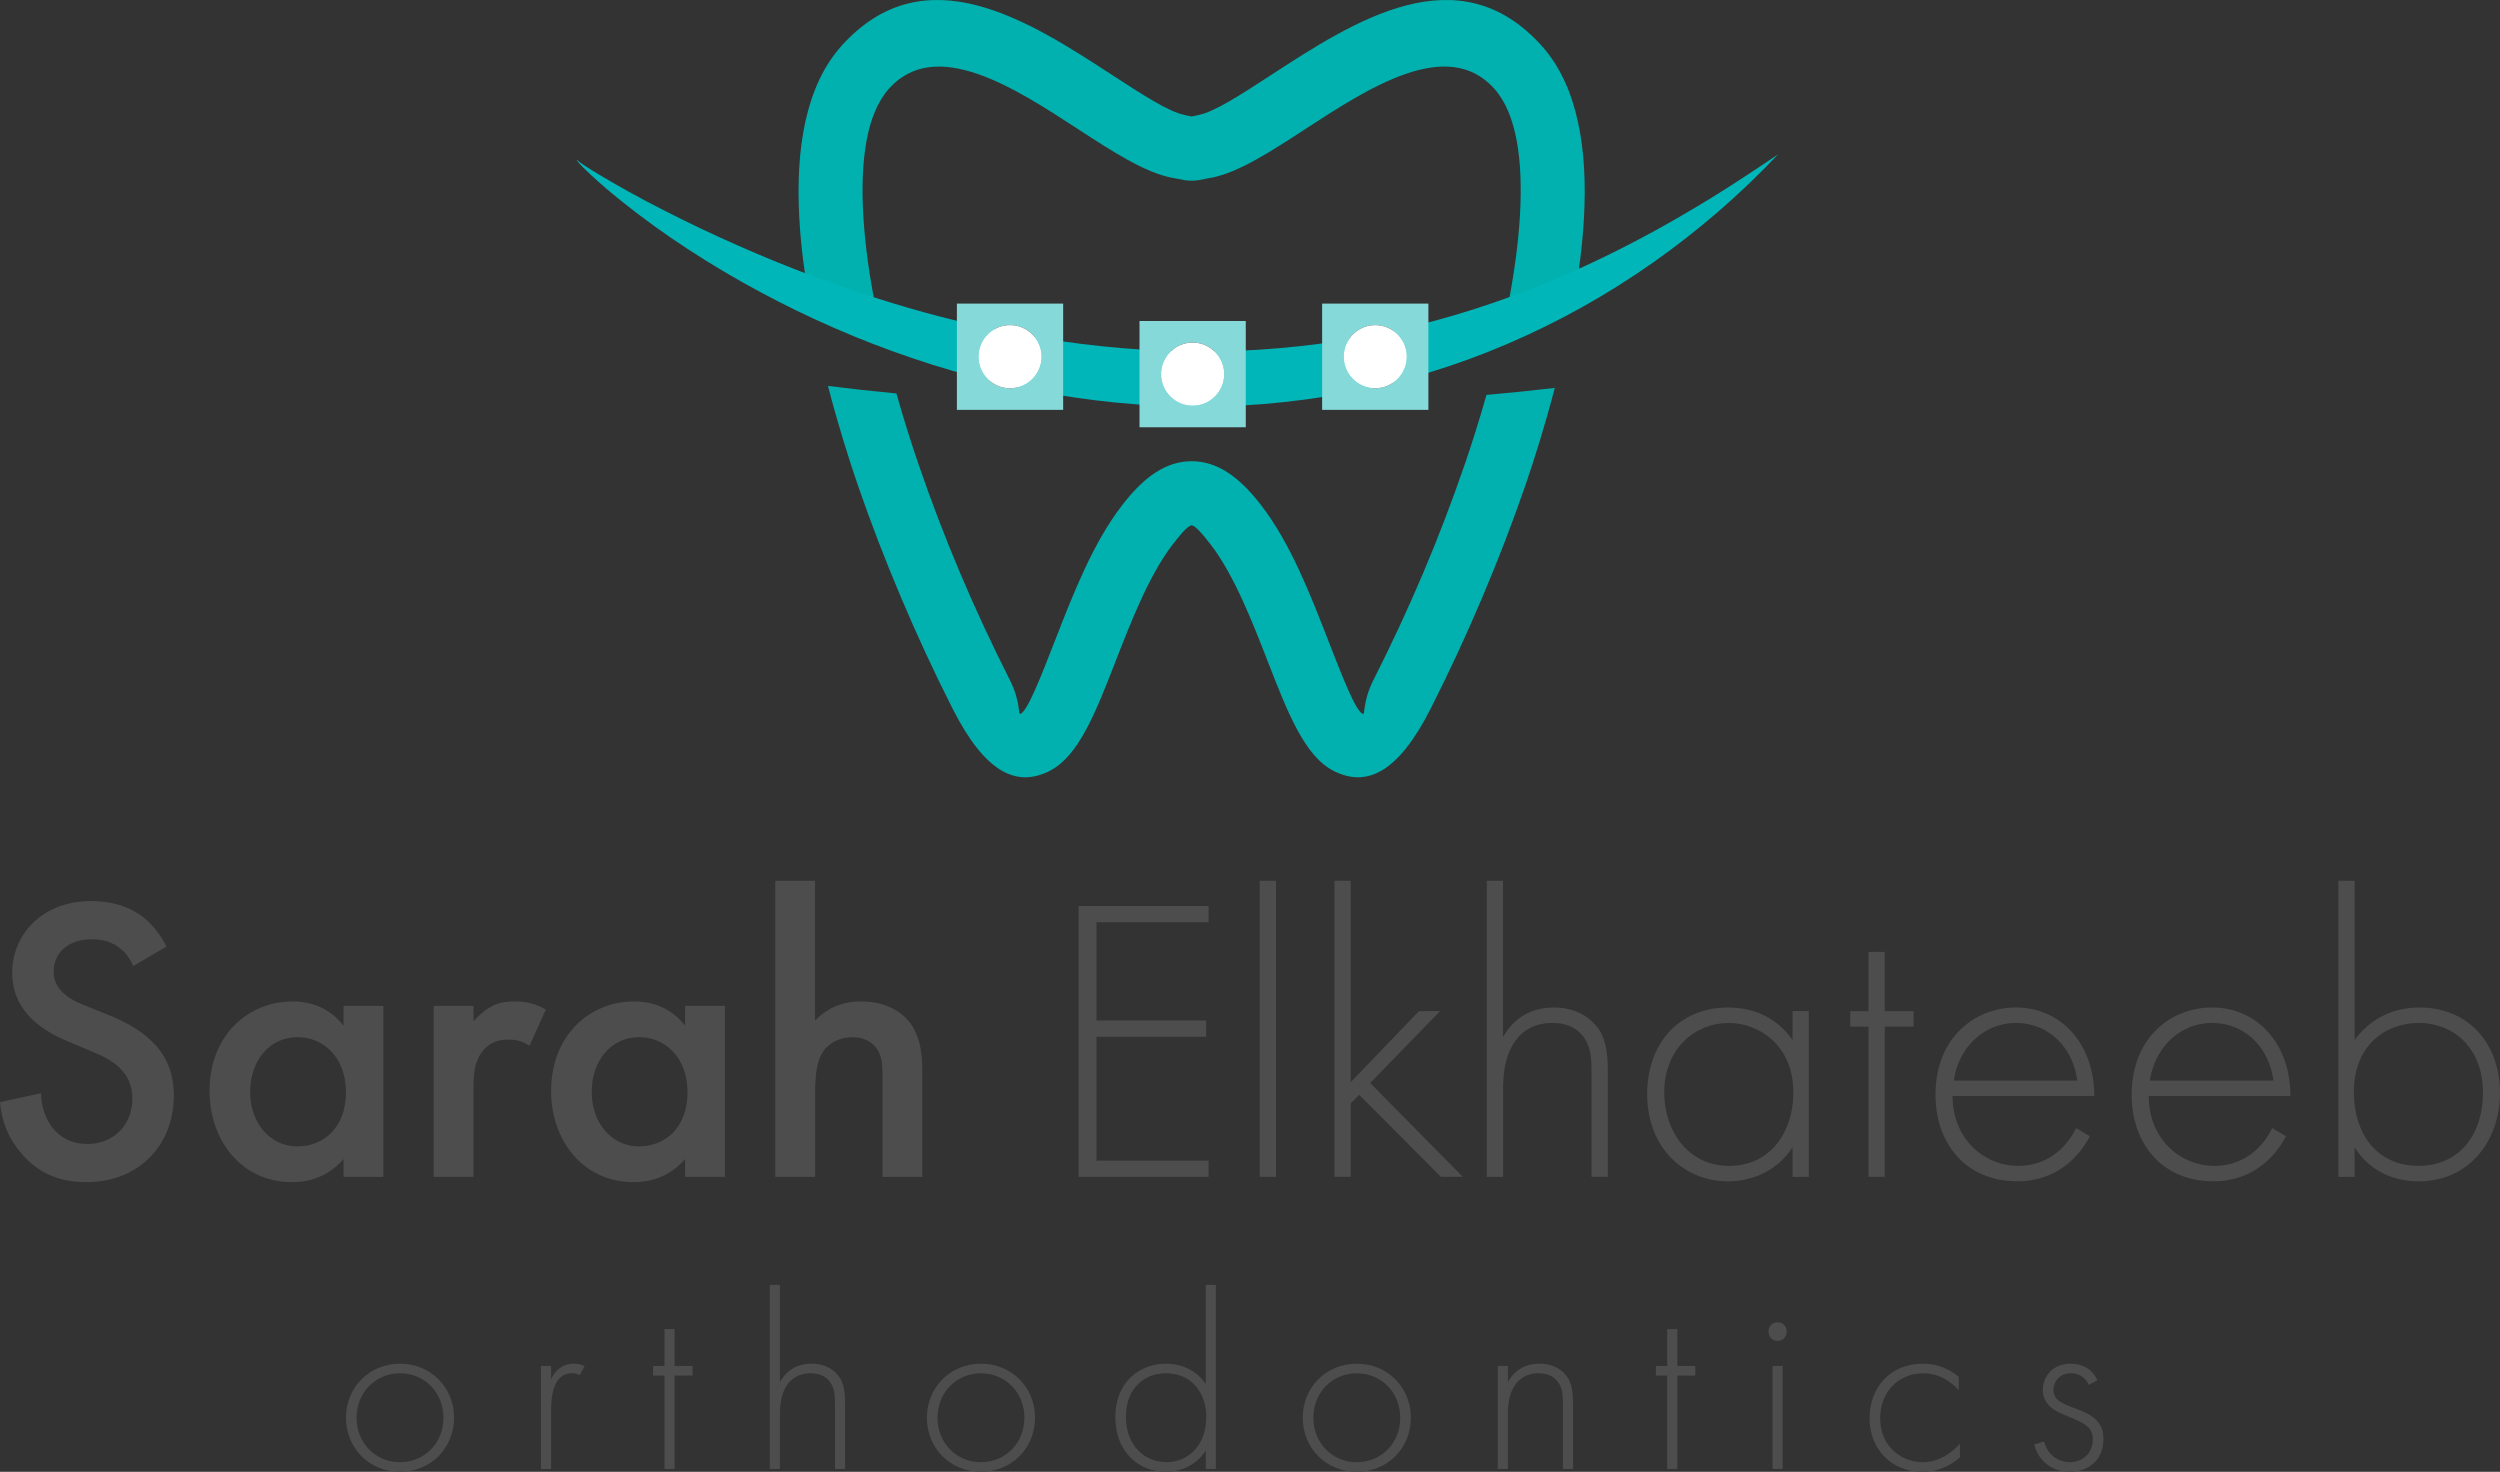 <?xml version="1.0" encoding="UTF-8"?>
<svg id="Layer_2" data-name="Layer 2" xmlns="http://www.w3.org/2000/svg" viewBox="0 0 692.84 407.89">
  <rect x="0" y="0" width="692.84" height="407.89" fill="#333333" stroke="none"/>
  <defs>
    <style>
      .cls-1 {
        fill: #fff;
      }

      .cls-2 {
        fill: #4d4d4d;
      }

      .cls-3 {
        fill: #85d9d9;
      }

      .cls-4 {
        fill: #00b6b9;
      }

      .cls-5 {
        fill: #00b1af;
      }
    </style>
  </defs>
  <g id="Layer_1-2" data-name="Layer 1">
    <g>
      <g>
        <path class="cls-2" d="m36.92,267.74c-.68-1.69-1.69-3.26-3.38-4.73-2.36-1.91-4.84-2.7-8.1-2.7-6.98,0-10.58,4.16-10.58,9,0,2.25.79,6.19,8.1,9.12l7.54,3.04c13.84,5.63,17.67,13.51,17.67,22.06,0,14.29-10.13,24.08-24.2,24.08-8.67,0-13.84-3.26-17.67-7.54-4.05-4.5-5.85-9.45-6.3-14.63l11.37-2.48c0,3.71,1.35,7.2,3.15,9.57,2.14,2.7,5.29,4.5,9.79,4.5,6.98,0,12.38-5.07,12.38-12.61s-5.85-10.8-10.8-12.83l-7.2-3.04c-6.19-2.59-15.31-7.77-15.31-19.02,0-10.13,7.88-19.81,21.95-19.81,8.1,0,12.72,3.04,15.08,5.06,2.03,1.8,4.16,4.39,5.74,7.54l-9.23,5.4Z"/>
        <path class="cls-2" d="m95.21,278.77h11.03v47.38h-11.03v-4.95c-4.84,5.63-10.8,6.41-14.18,6.41-14.63,0-22.96-12.15-22.96-25.21,0-15.42,10.58-24.87,23.07-24.87,3.49,0,9.57.9,14.07,6.75v-5.52Zm-25.89,23.86c0,8.21,5.18,15.08,13.17,15.08,6.98,0,13.39-5.06,13.39-14.97s-6.42-15.31-13.39-15.31c-7.99,0-13.17,6.75-13.17,15.2Z"/>
        <path class="cls-2" d="m120.2,278.77h11.03v4.28c1.24-1.46,3.04-3.04,4.61-3.94,2.14-1.24,4.28-1.58,6.75-1.58,2.7,0,5.63.45,8.67,2.25l-4.5,10.02c-2.48-1.57-4.5-1.69-5.63-1.69-2.36,0-4.73.34-6.87,2.59-3.04,3.26-3.04,7.77-3.04,10.92v24.54h-11.03v-47.38Z"/>
        <path class="cls-2" d="m189.87,278.77h11.03v47.38h-11.03v-4.95c-4.84,5.63-10.8,6.41-14.18,6.41-14.63,0-22.96-12.15-22.96-25.21,0-15.42,10.58-24.87,23.07-24.87,3.49,0,9.57.9,14.07,6.75v-5.52Zm-25.89,23.86c0,8.21,5.18,15.08,13.17,15.08,6.98,0,13.39-5.06,13.39-14.97s-6.42-15.31-13.39-15.31c-7.99,0-13.17,6.75-13.17,15.2Z"/>
        <path class="cls-2" d="m214.85,244.1h11.03v38.72c4.73-4.84,9.9-5.29,12.72-5.29,8.67,0,12.61,4.5,13.96,6.42,2.93,4.28,3.04,9.79,3.04,13.17v29.04h-11.03v-28.02c0-2.81,0-5.85-2.14-8.22-1.24-1.35-3.38-2.48-6.19-2.48-3.71,0-6.64,1.8-8.1,3.94-1.58,2.25-2.25,5.85-2.25,11.93v22.85h-11.03v-82.05Z"/>
        <path class="cls-2" d="m334.94,255.58h-31.06v27.24h30.39v4.5h-30.39v34.33h31.06v4.5h-36.02v-75.07h36.02v4.5Z"/>
        <path class="cls-2" d="m353.62,244.1v82.05h-4.5v-82.05h4.5Z"/>
        <path class="cls-2" d="m374.33,244.1v55.82l18.91-19.7h5.85l-19.36,19.92,25.66,26h-6.08l-22.62-22.73-2.36,2.36v20.37h-4.5v-82.05h4.5Z"/>
        <path class="cls-2" d="m412.04,244.1h4.5v43.33c2.14-3.83,6.3-8.21,14.07-8.21,8.22,0,11.71,4.84,12.72,6.41,2.03,3.26,2.25,7.54,2.25,11.59v28.92h-4.5v-28.92c0-3.15-.11-6.64-1.8-9.23-1.01-1.69-3.49-4.5-9-4.5-6.3,0-9.57,3.38-11.25,6.42-2.03,3.6-2.48,7.88-2.48,12.38v23.86h-4.5v-82.05Z"/>
        <path class="cls-2" d="m496.79,280.23h4.5v45.92h-4.5v-8.21c-4.61,7.09-11.93,9.45-17.9,9.45-12.04,0-22.4-9.12-22.4-24.2,0-14.18,9-23.97,22.4-23.97,7.2,0,13.51,2.81,17.9,9v-7.99Zm-35.57,22.62c0,10.35,6.42,20.26,18.01,20.26s17.78-9.68,17.78-20.26c0-13.62-10.02-19.36-17.9-19.36-9.12,0-17.9,6.87-17.9,19.36Z"/>
        <path class="cls-2" d="m522.33,284.51v41.64h-4.5v-41.64h-5.06v-4.28h5.06v-16.43h4.5v16.43h7.99v4.28h-7.99Z"/>
        <path class="cls-2" d="m541.13,303.75c0,11.71,8.55,19.36,18.23,19.36,7.43,0,13.06-4.39,15.98-10.47l3.83,2.25c-2.7,5.18-8.78,12.49-20.15,12.49-14.29,0-22.62-10.58-22.62-23.97,0-15.98,11.03-24.2,22.28-24.2,12.38,0,21.72,9.9,21.72,24.54h-39.28Zm34.55-4.28c-1.13-9.12-7.88-15.98-17-15.98s-15.98,7.09-17.22,15.98h34.21Z"/>
        <path class="cls-2" d="m595.49,303.75c0,11.71,8.55,19.36,18.23,19.36,7.43,0,13.06-4.39,15.98-10.47l3.83,2.25c-2.7,5.18-8.78,12.49-20.15,12.49-14.29,0-22.62-10.58-22.62-23.97,0-15.98,11.03-24.2,22.28-24.2,12.38,0,21.72,9.9,21.72,24.54h-39.28Zm34.55-4.28c-1.13-9.12-7.88-15.98-17-15.98s-15.98,7.09-17.22,15.98h34.21Z"/>
        <path class="cls-2" d="m652.55,244.1v44.12c4.39-5.97,10.69-9,18.01-9,13.84,0,22.28,10.35,22.28,23.63s-8.55,24.54-22.51,24.54c-11.37,0-16.43-7.2-17.78-9.45v8.21h-4.5v-82.05h4.5Zm35.57,58.75c0-12.61-8.33-19.36-17.78-19.36s-18.01,6.42-18.01,19.13c0,11.48,6.3,20.48,17.9,20.48s17.9-9,17.9-20.26Z"/>
      </g>
      <g>
        <path class="cls-2" d="m125.84,392.91c0,8.47-6.51,14.98-14.98,14.98s-14.98-6.51-14.98-14.98,6.51-14.98,14.98-14.98,14.98,6.51,14.98,14.98Zm-2.94,0c0-6.93-5.18-12.32-12.04-12.32s-12.04,5.39-12.04,12.32,5.18,12.32,12.04,12.32,12.04-5.39,12.04-12.32Z"/>
        <path class="cls-2" d="m149.92,378.55h2.8v3.71c1.05-2.45,3.22-4.34,6.3-4.34.77,0,1.96.14,3.01.7l-1.4,2.52c-.28-.21-.84-.56-2.1-.56-5.74,0-5.81,7.63-5.81,11.2v15.33h-2.8v-28.56Z"/>
        <path class="cls-2" d="m186.95,381.22v25.9h-2.8v-25.9h-3.15v-2.66h3.15v-10.22h2.8v10.22h4.97v2.66h-4.97Z"/>
        <path class="cls-2" d="m213.34,356.08h2.8v26.95c1.33-2.38,3.92-5.11,8.75-5.11,5.11,0,7.28,3.01,7.91,3.99,1.26,2.03,1.4,4.69,1.4,7.21v17.99h-2.8v-17.99c0-1.96-.07-4.13-1.12-5.74-.63-1.05-2.17-2.8-5.6-2.8-3.92,0-5.95,2.1-7,3.99-1.26,2.24-1.54,4.9-1.54,7.7v14.84h-2.8v-51.04Z"/>
        <path class="cls-2" d="m286.84,392.91c0,8.47-6.51,14.98-14.98,14.98s-14.98-6.51-14.98-14.98,6.51-14.98,14.98-14.98,14.98,6.51,14.98,14.98Zm-2.94,0c0-6.93-5.18-12.32-12.04-12.32s-12.04,5.39-12.04,12.32,5.18,12.32,12.04,12.32,12.04-5.39,12.04-12.32Z"/>
        <path class="cls-2" d="m334.16,356.08h2.8v51.04h-2.8v-5.11c-2.87,4.41-7.42,5.88-11.06,5.88-7.21,0-14-5.18-14-15.19s7.07-14.77,14-14.77c5.18,0,8.82,2.38,11.06,5.6v-27.44Zm-22.12,36.54c0,8.33,5.46,12.6,11.2,12.6s11.06-4.27,11.06-12.6c0-6.65-4.13-12.04-11.2-12.04-5.88,0-11.06,4.06-11.06,12.04Z"/>
        <path class="cls-2" d="m391,392.91c0,8.47-6.51,14.98-14.98,14.98s-14.98-6.51-14.98-14.98,6.51-14.98,14.98-14.98,14.98,6.51,14.98,14.98Zm-2.94,0c0-6.93-5.18-12.32-12.04-12.32s-12.04,5.39-12.04,12.32,5.18,12.32,12.04,12.32,12.04-5.39,12.04-12.32Z"/>
        <path class="cls-2" d="m415.08,378.55h2.8v4.48c1.33-2.38,3.92-5.11,8.75-5.11,5.11,0,7.28,3.01,7.91,3.99,1.26,2.03,1.4,4.69,1.4,7.21v17.99h-2.8v-17.99c0-1.96-.07-4.13-1.12-5.74-.63-1.05-2.17-2.8-5.6-2.8-3.92,0-5.95,2.1-7,3.99-1.26,2.24-1.54,4.9-1.54,7.7v14.84h-2.8v-28.56Z"/>
        <path class="cls-2" d="m464.85,381.22v25.9h-2.8v-25.9h-3.15v-2.66h3.15v-10.22h2.8v10.22h4.97v2.66h-4.97Z"/>
        <path class="cls-2" d="m490.12,369.03c0-1.54,1.12-2.59,2.52-2.59s2.52,1.05,2.52,2.59-1.12,2.59-2.52,2.59-2.52-1.05-2.52-2.59Zm3.92,9.52v28.56h-2.8v-28.56h2.8Z"/>
        <path class="cls-2" d="m542.83,385.28c-1.89-2.17-5.18-4.69-9.87-4.69-7,0-11.9,5.39-11.9,12.39,0,8.19,6.23,12.25,11.76,12.25,4.55,0,8.12-2.66,10.36-5.11v3.78c-1.89,1.68-5.39,3.99-10.43,3.99-8.61,0-14.63-6.37-14.63-14.84s5.67-15.12,14.84-15.12c2.03,0,5.95.35,9.87,3.64v3.71Z"/>
        <path class="cls-2" d="m578.88,383.8c-.98-2.24-2.94-3.22-4.97-3.22-3.22,0-4.83,2.45-4.83,4.55,0,2.8,2.24,3.71,5.04,4.83,2.87,1.12,5.53,1.89,7.35,4.2,1.19,1.47,1.47,3.01,1.47,4.62,0,6.51-4.9,9.1-9.31,9.1-4.76,0-8.68-2.8-9.87-7.56l2.73-.84c.98,3.78,3.99,5.74,7.14,5.74,3.64,0,6.37-2.59,6.37-6.3,0-3.22-2.03-4.41-6.37-6.16-2.87-1.19-4.97-2.1-6.23-3.78-.63-.84-1.26-2.03-1.26-3.71,0-4.34,3.29-7.35,7.63-7.35,3.36,0,6.16,1.54,7.49,4.62l-2.38,1.26Z"/>
      </g>
      <g>
        <path class="cls-5" d="m328.27,31.88l1.98.41c.28-.07,1.97-.4,2.02-.45,4.33-.86,11.66-5.63,19.85-10.96,23.17-15.08,51.97-33.83,75.08-8.25,10.1,11.17,12.83,28.8,11.77,47.8-.41,7.46-1.4,15.17-2.73,22.76-6.1.89-12.27,1.66-18.49,2.33,1.72-8.67,3.03-17.58,3.5-26.06.82-14.75-.8-27.88-7.19-34.95-12.96-14.36-34.76-.17-52.28,11.24-9.74,6.34-18.45,12.01-26.11,13.53v-.03s-1.1.22-1.1.22c-1.96.41-2.95.61-4.33.61s-2.37-.2-4.32-.61l-1.09-.22v.03c-7.67-1.52-16.37-7.19-26.12-13.53-17.52-11.41-39.32-25.59-52.28-11.24-6.39,7.07-8,20.2-7.19,34.95.47,8.48,1.77,17.39,3.5,26.06-6.22-.67-12.39-1.44-18.49-2.33-1.33-7.59-2.32-15.3-2.73-22.76-1.05-19,1.68-36.63,11.77-47.8,23.11-25.58,51.91-6.83,75.08,8.25,8.2,5.33,15.52,10.1,19.86,10.96l.03.04Zm102.63,75.59c-2.79,10.7-5.79,20.12-8.12,26.91-3.53,10.26-7.55,20.71-12.01,31.23-4.45,10.51-9.21,20.77-14.23,30.69-9.09,17.96-17.82,21.96-26.91,17.36-8.06-4.07-12.77-16.18-18.24-30.23-4.41-11.33-9.42-24.2-15.95-32.63-2.67-3.46-4.37-5.2-5.19-5.2s-2.51,1.74-5.19,5.2c-6.52,8.43-11.54,21.3-15.95,32.63-5.48,14.06-10.18,26.15-18.24,30.23-9.09,4.6-17.83.61-26.91-17.35-5.02-9.91-9.78-20.17-14.23-30.69-4.46-10.53-8.48-20.97-12.01-31.23-2.37-6.89-5.43-16.52-8.26-27.44,6.28.8,12.61,1.49,18.97,2.09,2.16,7.66,4.34,14.42,6.11,19.58,3.56,10.36,7.42,20.43,11.52,30.12,4.2,9.93,8.81,19.82,13.74,29.58,3.25,6.41,2.21,9.93,3.07,9.5,2-1.01,5.56-10.15,9.7-20.78,4.86-12.48,10.38-26.65,18.45-37.07,6.25-8.1,12.31-12.15,19.23-12.15s12.98,4.05,19.23,12.15c8.07,10.43,13.59,24.6,18.45,37.08,4.13,10.63,7.69,19.77,9.69,20.78.87.43-.17-3.09,3.08-9.51,4.94-9.76,9.54-19.65,13.74-29.57,4.1-9.69,7.96-19.76,11.52-30.12,1.74-5.07,3.88-11.69,6-19.19,6.35-.55,12.67-1.2,18.94-1.94h0Z"/>
        <path class="cls-4" d="m160.2,44.46l-.16-.06s-.15-.02-.1-.03c.05.07.15.16.24.23.18.15.37.29.56.42.38.27.78.53,1.17.79.79.52,1.58,1.03,2.38,1.53,1.6.99,3.23,1.95,4.86,2.89,3.25,1.9,6.54,3.73,9.87,5.48,6.65,3.5,13.36,6.84,20.16,9.94,13.59,6.23,27.45,11.71,41.54,16.28,28.16,9.18,57.3,14.78,86.55,15.42,29.23.68,58.48-3.76,86.33-13.35,13.94-4.75,27.52-10.74,40.69-17.72,6.6-3.47,13.07-7.23,19.49-11.14,3.21-1.95,6.38-3.99,9.53-6.07,3.19-2.03,6.3-4.18,9.46-6.29-20.84,22.05-46.34,40.23-74.84,52.45-14.23,6.13-29.2,10.68-44.5,13.6-7.65,1.47-15.39,2.47-23.15,3.14-7.77.61-15.57.82-23.35.67-31.17-.69-61.9-7.78-90.36-19.47-14.23-5.87-27.95-12.87-40.94-20.94-6.49-4.06-12.82-8.34-18.89-12.97-3.03-2.32-6.02-4.69-8.92-7.16-1.44-1.25-2.86-2.52-4.26-3.82-.7-.65-1.39-1.31-2.06-1.98-.33-.34-.66-.69-.98-1.04-.16-.18-.32-.36-.47-.55-.07-.1-.15-.18-.2-.32-.01-.09.1-.08.11-.06.03.01.06.03.08.04l.15.1Z"/>
        <g>
          <path class="cls-3" d="m265.19,84.13v29.45h29.45v-29.45h-29.45Zm14.72,23.47c-4.83,0-8.74-3.92-8.74-8.75s3.92-8.75,8.74-8.75,8.75,3.92,8.75,8.75-3.92,8.75-8.75,8.75Z"/>
          <path class="cls-1" d="m288.66,98.85c0,4.83-3.92,8.75-8.75,8.75s-8.74-3.92-8.74-8.75,3.92-8.75,8.74-8.75,8.75,3.92,8.75,8.75Z"/>
        </g>
        <g>
          <path class="cls-3" d="m366.41,84.13v29.45h29.45v-29.45h-29.45Zm14.72,23.47c-4.83,0-8.74-3.92-8.74-8.75s3.92-8.75,8.74-8.75,8.75,3.92,8.75,8.75-3.92,8.75-8.75,8.75Z"/>
          <path class="cls-1" d="m389.88,98.85c0,4.83-3.92,8.75-8.75,8.75s-8.74-3.92-8.74-8.75,3.92-8.75,8.74-8.75,8.75,3.92,8.75,8.75Z"/>
        </g>
        <g>
          <path class="cls-3" d="m315.8,88.96v29.45h29.45v-29.45h-29.45Zm14.72,23.47c-4.83,0-8.74-3.92-8.74-8.75s3.92-8.75,8.74-8.75,8.75,3.92,8.75,8.75-3.92,8.75-8.75,8.75Z"/>
          <path class="cls-1" d="m339.27,103.69c0,4.83-3.92,8.75-8.75,8.75s-8.74-3.92-8.74-8.75,3.92-8.75,8.74-8.75,8.75,3.92,8.75,8.75Z"/>
        </g>
      </g>
    </g>
  </g>
</svg>